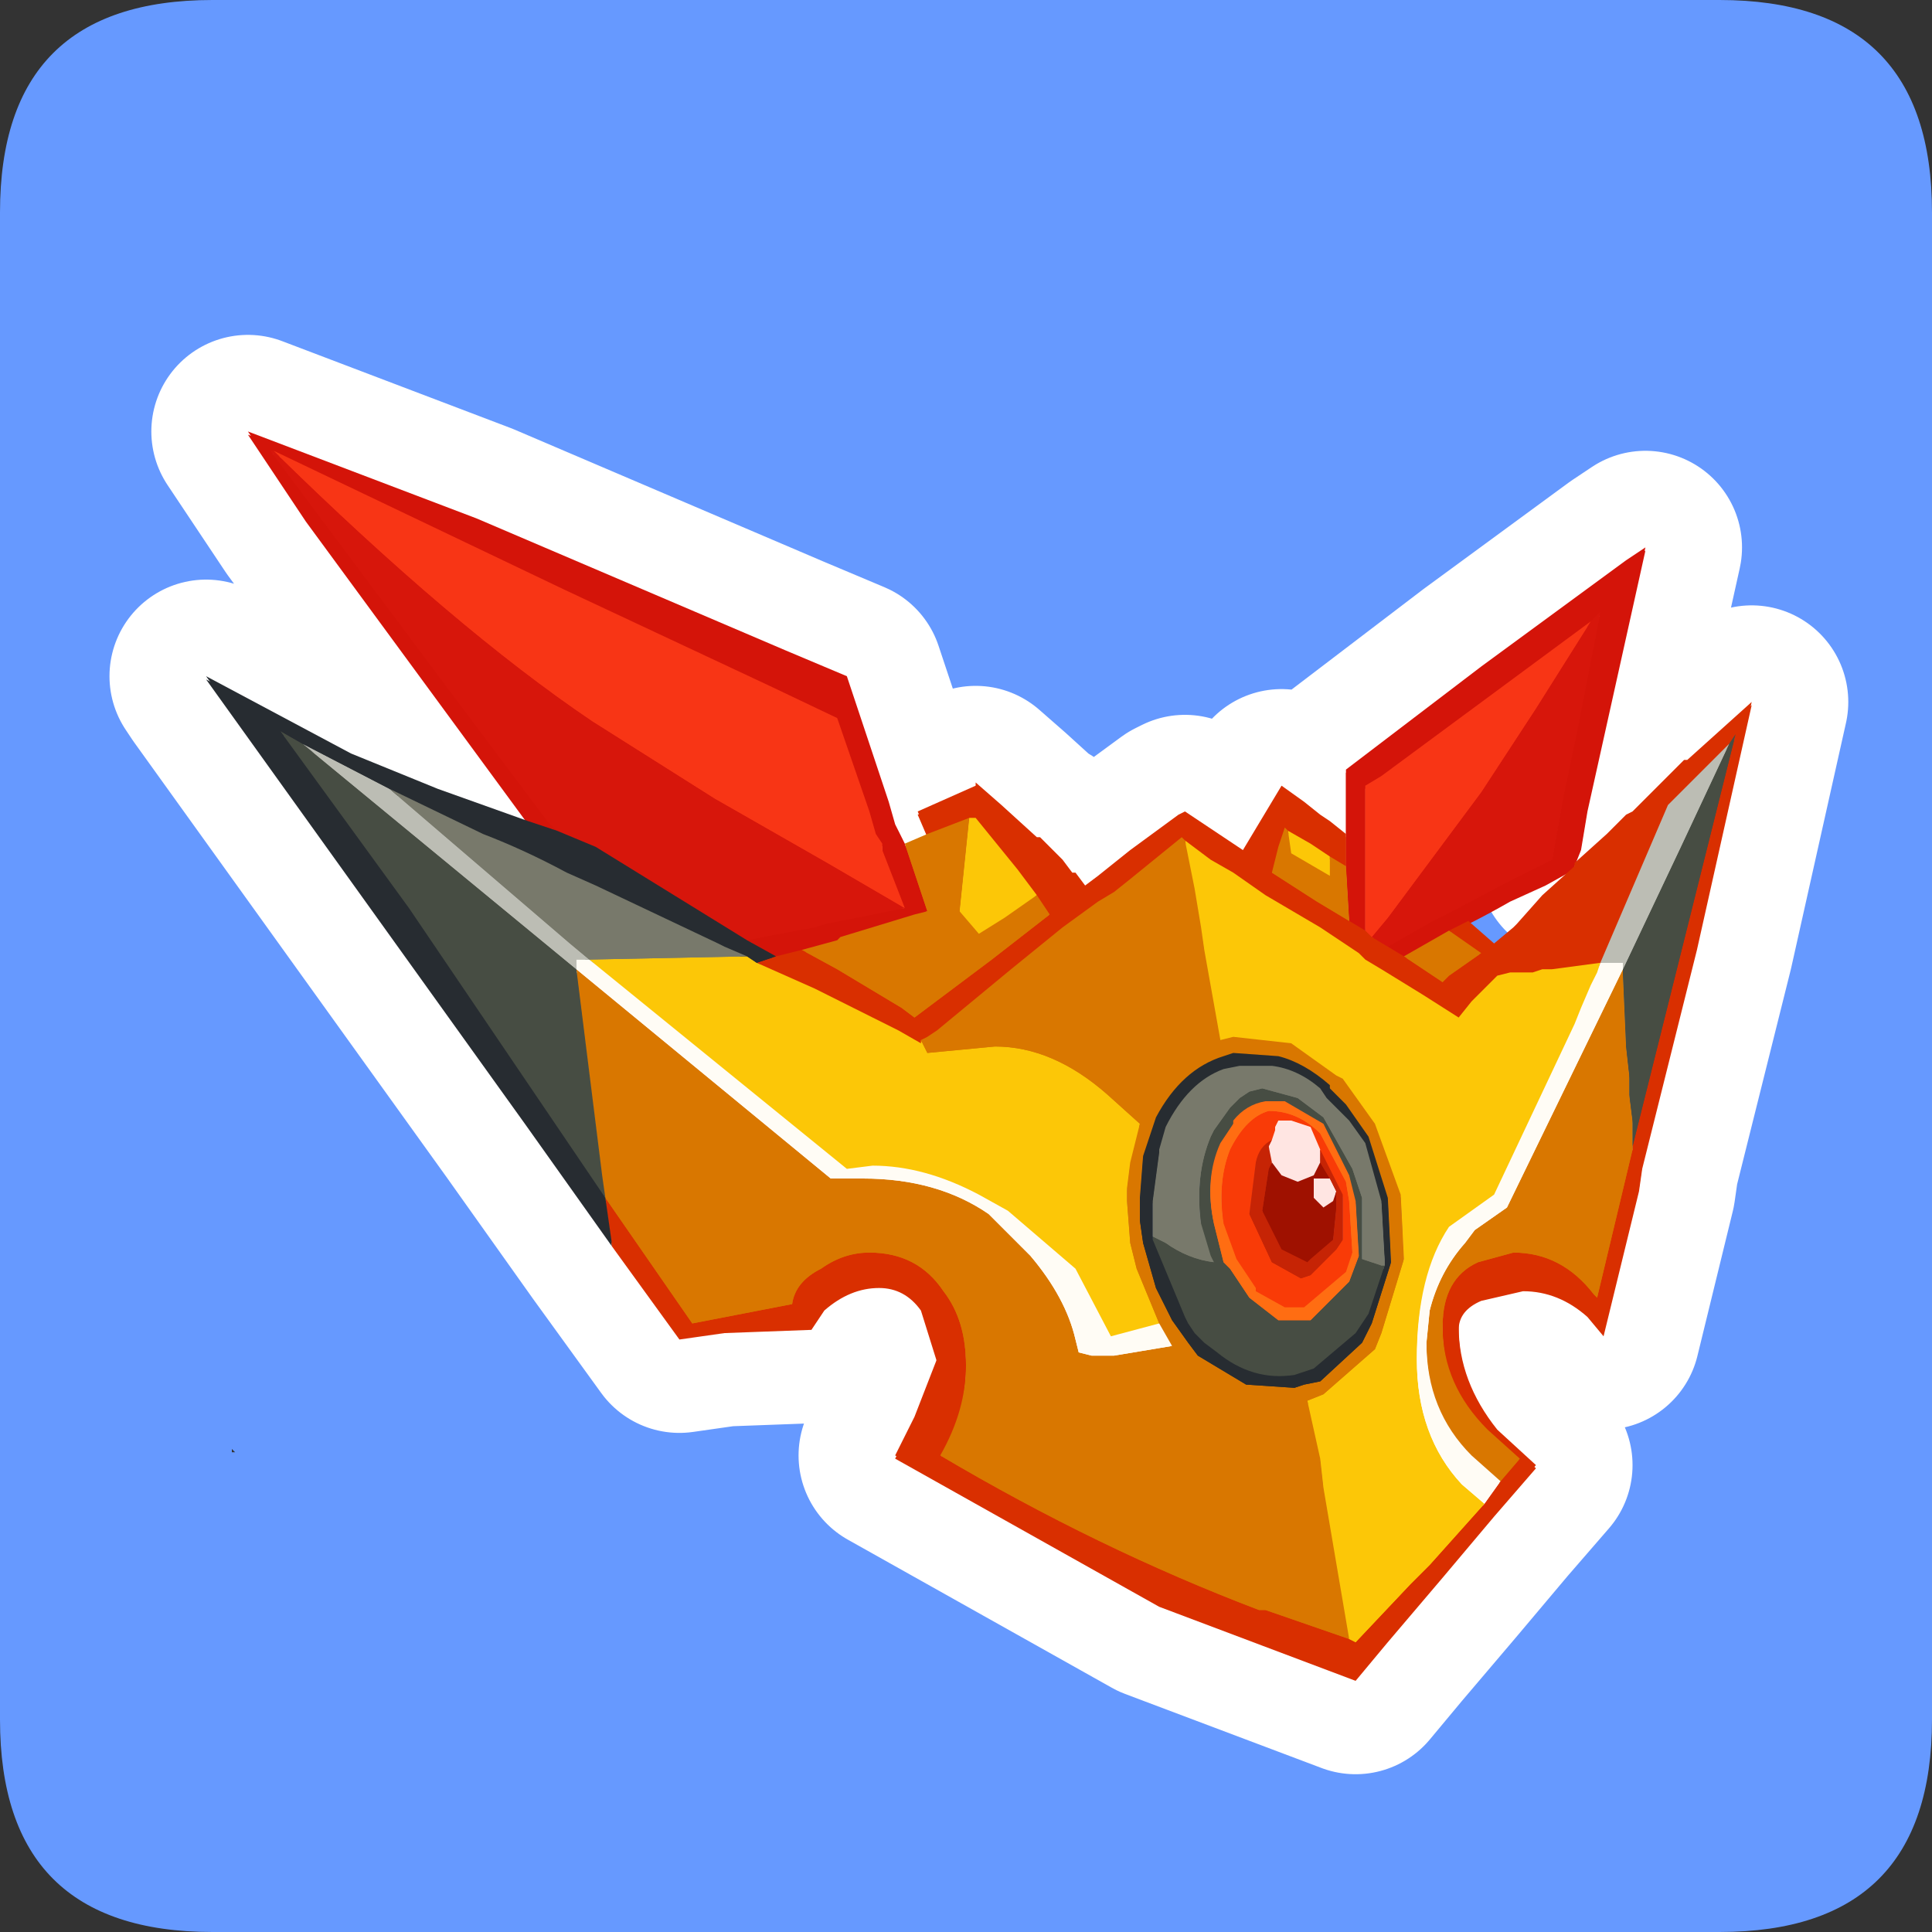 <?xml version="1.0" encoding="UTF-8" standalone="no"?>
<svg xmlns:ffdec="https://www.free-decompiler.com/flash" xmlns:xlink="http://www.w3.org/1999/xlink" ffdec:objectType="frame" height="30.0px" width="30.0px" xmlns="http://www.w3.org/2000/svg">
  <rect width="100%" height="100%" fill="#333333" stroke="none"/>
  <g transform="matrix(1.0, 0.0, 0.0, 1.0, 0.0, 0.0)">
    <use ffdec:characterId="1" height="30.0" transform="matrix(1.0, 0.0, 0.0, 1.0, 0.0, 0.0)" width="30.0" xlink:href="#shape0"/>
    <use ffdec:characterId="3" height="30.0" transform="matrix(1.0, 0.0, 0.0, 1.0, 0.0, 0.0)" width="30.0" xlink:href="#sprite0"/>
  </g>
  <defs>
    <g id="shape0" transform="matrix(1.0, 0.0, 0.0, 1.0, 0.0, 0.0)">
      <path d="M0.0 0.0 L30.0 0.0 30.0 30.0 0.0 30.0 0.0 0.0" fill="#33cc66" fill-opacity="0.0" fill-rule="evenodd" stroke="none"/>
    </g>
    <g id="sprite0" transform="matrix(1.0, 0.0, 0.0, 1.0, 0.0, 0.1)">
      <use ffdec:characterId="2" height="30.0" transform="matrix(1.0, 0.0, 0.0, 1.0, 0.0, -0.1)" width="30.0" xlink:href="#shape1"/>
    </g>
    <g id="shape1" transform="matrix(1.0, 0.0, 0.0, 1.0, 0.0, 0.1)">
      <path d="M3.6 22.45 L3.65 22.45 3.6 22.4 3.6 22.45 M3.3 -0.1 L26.7 -0.1 Q30.0 -0.1 30.0 3.2 L30.0 26.6 Q30.0 29.9 26.7 29.9 L3.3 29.9 Q0.0 29.9 0.0 26.6 L0.0 3.2 Q0.0 -0.1 3.3 -0.1" fill="#6699ff" fill-rule="evenodd" stroke="none"/>
      <path d="M15.15 16.55 L15.55 16.1 16.05 15.65 15.6 15.9 15.05 16.15 14.4 16.5 14.8 16.85 15.1 16.6 15.15 16.55 Z" fill="none" stroke="#ffffff" stroke-linecap="round" stroke-linejoin="round" stroke-width="3.0"/>
      <path d="M25.55 8.4 L24.65 12.45 24.55 13.05 24.45 13.3 24.95 12.85 25.25 12.55 25.35 12.5 26.15 11.7 26.2 11.7 27.2 10.8 26.35 14.6 25.5 18.0 25.45 18.35 24.9 20.6 24.65 20.3 Q24.2 19.9 23.65 19.9 L23.0 20.05 Q22.65 20.2 22.65 20.5 22.65 21.35 23.25 22.1 L23.85 22.65 23.2 23.4 22.4 24.35 21.55 25.35 21.05 25.95 18.0 24.8 13.9 22.5 14.2 21.9 14.55 21.0 14.3 20.2 Q14.05 19.85 13.65 19.85 13.2 19.85 12.8 20.2 L12.6 20.5 11.25 20.55 10.55 20.65 9.5 19.2 8.15 17.3 3.3 10.55 3.2 10.4 3.3 10.5 Q4.2 11.05 5.45 11.6 L6.8 12.15 8.2 12.65 4.75 7.95 3.85 6.6 7.4 7.95 12.2 10.0 13.15 10.4 13.8 12.35 13.9 12.7 14.0 12.9 14.05 13.0 14.4 12.85 14.25 12.5 15.15 12.1 15.15 12.05 15.55 12.4 16.1 12.9 16.15 12.9 16.5 13.25 16.65 13.45 16.7 13.45 16.85 13.65 17.05 13.5 17.55 13.1 18.3 12.55 18.4 12.5 19.0 12.9 19.3 13.1 19.9 12.1 20.25 12.35 20.5 12.55 20.65 12.65 20.9 12.85 20.9 11.85 23.0 10.25 25.25 8.6 25.55 8.4 Z" fill="none" stroke="#ffffff" stroke-linecap="round" stroke-linejoin="round" stroke-width="3.0"/>
      <path d="M20.9 12.9 L20.9 11.9 23.0 10.3 25.25 8.65 25.55 8.45 24.65 12.5 24.55 13.1 24.45 13.35 24.45 13.4 24.0 13.65 23.45 13.9 Q23.1 14.1 22.8 14.25 L22.5 14.4 21.8 14.8 21.55 14.65 22.25 14.25 22.55 14.1 23.4 13.65 24.1 13.3 24.25 12.45 24.5 11.25 24.85 9.45 24.7 9.6 21.45 12.0 21.2 12.15 21.2 13.1 21.2 13.55 21.2 14.4 20.95 14.25 20.9 13.4 20.9 12.9 M8.2 12.7 L4.75 8.0 3.85 6.65 7.4 8.0 12.2 10.05 13.15 10.45 13.8 12.4 13.9 12.75 14.0 12.95 14.05 13.05 14.4 14.1 14.2 14.15 13.05 14.5 13.0 14.55 12.45 14.7 12.05 14.8 11.6 14.55 12.1 14.45 12.65 14.35 12.8 14.3 14.05 14.05 13.7 13.15 13.7 13.05 13.6 12.9 13.5 12.55 13.0 11.1 11.95 10.6 8.75 9.1 4.25 6.95 4.2 6.95 6.85 10.5 8.5 12.7 8.65 12.85 8.2 12.7" fill="#d41409" fill-rule="evenodd" stroke="none"/>
      <path d="M24.7 9.6 L24.85 9.45 24.5 11.25 24.25 12.45 24.1 13.3 23.4 13.65 22.55 14.1 22.25 14.25 21.55 14.65 21.3 14.5 21.55 14.2 23.0 12.25 23.85 10.95 24.7 9.6 M8.65 12.85 L8.5 12.7 6.85 10.5 4.2 6.95 4.25 6.95 Q7.05 9.7 9.2 11.15 L11.1 12.35 12.85 13.35 14.05 14.05 12.8 14.3 12.65 14.35 12.1 14.45 11.6 14.55 9.25 13.1 8.65 12.85" fill="#d7160b" fill-rule="evenodd" stroke="none"/>
      <path d="M21.2 14.4 L21.2 13.55 21.2 13.1 21.2 12.15 21.45 12.0 24.7 9.6 23.85 10.95 23.0 12.25 21.55 14.2 21.3 14.5 21.2 14.4 M4.25 6.95 L8.75 9.1 11.95 10.6 13.0 11.1 13.5 12.55 13.6 12.9 13.7 13.05 13.7 13.15 14.05 14.05 12.85 13.35 11.1 12.35 9.2 11.15 Q7.05 9.7 4.25 6.95" fill="#f83515" fill-rule="evenodd" stroke="none"/>
      <path d="M24.45 13.35 L24.95 12.9 25.25 12.6 25.35 12.55 26.15 11.75 26.2 11.75 27.2 10.85 26.35 14.65 25.5 18.05 25.45 18.4 24.9 20.65 24.65 20.35 Q24.2 19.95 23.65 19.95 L23.0 20.1 Q22.65 20.25 22.65 20.55 22.65 21.4 23.25 22.15 L23.85 22.7 23.2 23.45 22.4 24.4 21.55 25.4 21.05 26.0 18.0 24.85 13.9 22.55 14.2 21.95 14.55 21.05 14.3 20.25 Q14.05 19.9 13.65 19.9 13.2 19.9 12.8 20.25 L12.6 20.55 11.25 20.6 10.55 20.7 9.5 19.25 9.4 18.55 10.75 20.5 12.3 20.2 Q12.35 19.85 12.75 19.65 13.1 19.4 13.5 19.4 14.25 19.4 14.65 20.0 15.0 20.45 15.0 21.15 15.0 21.85 14.6 22.55 17.05 24.0 19.55 24.95 L19.65 24.95 20.95 25.4 21.05 25.45 21.9 24.55 22.2 24.25 23.05 23.3 23.3 22.95 23.6 22.6 23.1 22.15 Q22.4 21.45 22.4 20.55 22.4 19.8 22.95 19.55 L23.5 19.4 Q24.25 19.4 24.75 20.05 L24.8 20.1 25.35 17.8 25.35 17.75 26.95 11.35 26.85 11.5 25.9 12.45 24.85 14.9 24.1 15.0 24.0 15.0 23.95 15.0 23.8 15.05 23.7 15.05 23.45 15.05 23.25 15.1 22.85 15.5 22.65 15.75 22.1 15.4 21.45 15.0 21.2 14.85 21.15 14.8 21.1 14.75 20.95 14.65 20.5 14.35 19.65 13.85 19.15 13.5 18.8 13.3 18.4 13.0 18.35 12.95 17.55 13.6 17.3 13.8 17.05 13.95 16.5 14.35 15.7 15.0 14.55 15.95 14.4 16.05 14.3 16.1 14.3 16.15 13.95 15.95 12.65 15.3 11.75 14.9 12.05 14.8 12.45 14.7 13.0 15.0 14.0 15.6 14.2 15.75 15.4 14.85 16.3 14.15 16.1 13.85 15.8 13.45 15.15 12.65 15.05 12.65 14.4 12.9 14.25 12.55 15.15 12.15 15.15 12.1 15.55 12.45 16.1 12.95 16.15 12.95 16.5 13.3 16.65 13.5 16.7 13.5 16.85 13.7 17.05 13.55 17.55 13.15 18.3 12.6 18.4 12.55 19.0 12.95 19.3 13.15 19.9 12.15 20.25 12.4 20.5 12.6 20.65 12.7 20.9 12.9 20.9 13.4 20.65 13.25 20.5 13.15 20.35 13.05 20.0 12.85 19.95 12.8 19.85 13.1 19.75 13.5 20.45 13.95 20.95 14.25 21.2 14.4 21.3 14.5 21.55 14.65 21.8 14.8 22.25 15.1 22.4 15.2 22.5 15.1 23.0 14.75 22.5 14.4 22.8 14.25 23.2 14.6 23.5 14.35 23.55 14.3 23.95 13.85 24.45 13.4 24.45 13.35" fill="#d92f00" fill-rule="evenodd" stroke="none"/>
      <path d="M20.0 12.85 L20.35 13.05 20.5 13.15 20.65 13.25 20.65 13.55 20.05 13.2 20.0 12.85 M18.4 13.0 L18.8 13.3 19.15 13.5 19.65 13.85 20.5 14.35 20.95 14.65 21.1 14.75 21.15 14.8 21.2 14.85 21.45 15.0 22.1 15.4 22.65 15.75 22.85 15.5 23.25 15.1 23.45 15.05 23.7 15.05 23.8 15.05 23.95 15.0 24.0 15.0 24.1 15.0 24.85 14.9 24.8 15.05 24.7 15.25 24.55 15.6 24.45 15.85 23.2 18.5 22.5 19.0 Q22.0 19.75 22.0 21.05 22.0 22.25 22.7 23.0 L23.05 23.3 22.2 24.25 21.9 24.55 21.05 25.45 20.95 25.4 20.55 23.05 20.5 22.6 20.3 21.7 20.55 21.6 21.35 20.9 21.45 20.65 21.8 19.5 21.75 18.5 21.35 17.4 20.85 16.7 20.75 16.65 20.05 16.15 19.15 16.05 18.95 16.1 18.7 14.7 18.65 14.35 18.6 14.05 18.55 13.75 18.4 13.0 M11.6 14.8 L11.75 14.9 12.65 15.3 13.95 15.95 14.3 16.15 14.3 16.1 14.4 16.3 15.45 16.2 Q16.35 16.2 17.2 16.95 L17.7 17.4 17.55 18.0 17.5 18.4 17.5 18.6 17.55 19.25 17.65 19.65 18.0 20.5 17.25 20.7 16.7 19.65 15.65 18.75 15.2 18.5 Q14.35 18.05 13.55 18.05 L13.15 18.1 9.15 14.85 11.6 14.8 M15.05 12.65 L15.15 12.65 15.8 13.45 16.1 13.85 15.6 14.2 15.2 14.45 14.9 14.1 15.05 12.65" fill="#fcc707" fill-rule="evenodd" stroke="none"/>
      <path d="M14.05 13.05 L14.4 12.9 15.05 12.65 14.9 14.1 15.2 14.45 15.6 14.2 16.1 13.85 16.3 14.15 15.4 14.85 14.2 15.75 14.0 15.6 13.0 15.0 12.45 14.7 13.0 14.55 13.05 14.5 14.2 14.15 14.4 14.1 14.05 13.05 M20.9 13.4 L20.95 14.25 20.45 13.95 19.75 13.5 19.85 13.1 19.95 12.8 20.0 12.85 20.05 13.2 20.65 13.55 20.65 13.25 20.9 13.4 M21.8 14.8 L22.5 14.4 23.0 14.75 22.5 15.1 22.4 15.2 22.25 15.1 21.8 14.8 M25.35 17.75 L25.35 17.8 24.8 20.1 24.75 20.05 Q24.25 19.4 23.5 19.4 L22.95 19.55 Q22.4 19.8 22.4 20.55 22.4 21.45 23.1 22.15 L23.6 22.6 23.3 22.95 22.85 22.55 Q22.15 21.85 22.15 20.8 L22.2 20.3 Q22.35 19.7 22.75 19.25 L22.9 19.05 23.4 18.7 25.2 15.0 25.2 15.05 25.25 16.2 25.3 16.65 25.3 16.95 25.35 17.35 25.35 17.75 M20.95 25.4 L19.65 24.95 19.55 24.95 Q17.05 24.0 14.6 22.55 15.0 21.85 15.0 21.15 15.0 20.45 14.65 20.0 14.25 19.4 13.5 19.4 13.1 19.4 12.75 19.65 12.35 19.85 12.3 20.2 L10.75 20.5 9.4 18.55 9.35 18.2 9.3 17.8 8.95 15.0 12.9 18.25 13.35 18.25 13.4 18.25 Q14.55 18.25 15.35 18.8 L16.0 19.45 Q16.55 20.1 16.7 20.75 L16.75 20.95 16.95 21.0 17.3 21.0 18.2 20.85 18.0 20.5 17.65 19.65 17.55 19.25 17.5 18.6 17.5 18.4 17.55 18.0 17.7 17.4 17.2 16.95 Q16.35 16.2 15.45 16.2 L14.4 16.3 14.3 16.1 14.4 16.05 14.55 15.95 15.7 15.0 16.5 14.35 17.05 13.95 17.3 13.8 17.55 13.6 18.35 12.95 18.4 13.0 18.55 13.75 18.6 14.05 18.65 14.35 18.7 14.7 18.95 16.1 19.15 16.05 20.05 16.15 20.75 16.65 20.85 16.7 21.35 17.4 21.75 18.5 21.8 19.5 21.45 20.65 21.35 20.9 20.55 21.6 20.3 21.7 20.5 22.6 20.55 23.05 20.95 25.4 M17.95 17.3 L17.85 17.6 17.75 17.9 17.7 18.55 17.7 18.9 17.75 19.25 17.95 19.95 18.2 20.45 18.45 20.8 18.6 21.0 19.35 21.45 20.1 21.5 20.25 21.45 20.5 21.4 21.15 20.8 21.3 20.5 21.6 19.55 21.55 18.55 21.25 17.6 20.9 17.1 20.65 16.85 20.65 16.8 Q20.25 16.45 19.85 16.35 L19.15 16.3 19.0 16.35 Q18.35 16.55 17.95 17.3" fill="#d97700" fill-rule="evenodd" stroke="none"/>
      <path d="M26.85 11.5 L26.95 11.35 25.35 17.75 25.35 17.35 25.3 16.95 25.3 16.65 25.25 16.2 25.2 15.05 25.2 15.0 26.1 13.1 26.85 11.5 M9.4 18.55 L6.35 14.05 4.35 11.3 4.7 11.5 8.95 15.0 9.3 17.8 9.35 18.2 9.4 18.55 M17.9 19.15 L18.1 19.25 Q18.45 19.5 18.85 19.55 L18.8 19.45 18.65 18.95 Q18.55 18.2 18.8 17.6 L18.85 17.5 19.1 17.15 19.25 17.0 19.4 16.9 19.6 16.85 20.15 17.0 20.55 17.3 21.0 18.1 21.15 18.55 21.15 19.5 21.45 19.6 21.5 19.6 21.25 20.35 21.05 20.65 20.4 21.2 20.25 21.25 20.1 21.3 Q19.45 21.4 18.9 20.95 L18.7 20.8 18.55 20.65 18.45 20.5 18.4 20.4 17.9 19.2 17.9 19.15 M19.95 17.05 L19.65 17.05 Q19.35 17.1 19.15 17.35 L19.15 17.4 18.95 17.7 Q18.7 18.25 18.85 18.95 L19.0 19.55 19.1 19.65 19.4 20.1 19.85 20.45 20.25 20.45 20.35 20.45 20.95 19.85 21.1 19.45 21.05 18.6 20.95 18.2 20.55 17.4 19.95 17.05" fill="#474d43" fill-rule="evenodd" stroke="none"/>
      <path d="M23.3 22.95 L23.05 23.3 22.7 23.0 Q22.0 22.25 22.0 21.05 22.0 19.75 22.5 19.0 L23.2 18.5 24.45 15.85 24.55 15.6 24.7 15.25 24.8 15.05 24.85 14.9 25.2 14.9 25.2 15.0 23.4 18.7 22.9 19.05 22.75 19.25 Q22.35 19.7 22.2 20.3 L22.15 20.8 Q22.15 21.85 22.85 22.55 L23.3 22.95 M8.95 15.0 L8.95 14.85 9.15 14.85 13.15 18.1 13.55 18.05 Q14.35 18.05 15.2 18.5 L15.65 18.75 16.7 19.65 17.25 20.7 18.0 20.5 18.2 20.85 17.3 21.0 16.95 21.0 16.75 20.95 16.7 20.75 Q16.55 20.1 16.0 19.45 L15.35 18.8 Q14.55 18.25 13.4 18.25 L13.35 18.25 12.9 18.25 8.95 15.0" fill="#fffcf5" fill-rule="evenodd" stroke="none"/>
      <path d="M24.85 14.9 L25.9 12.45 26.85 11.5 26.1 13.1 25.2 15.0 25.2 14.9 24.85 14.9 M4.7 11.5 L6.05 12.2 8.85 14.6 9.15 14.85 8.95 14.85 8.95 15.0 4.7 11.5" fill="#bcbdb4" fill-rule="evenodd" stroke="none"/>
      <path d="M9.5 19.25 L8.15 17.35 3.2 10.45 5.45 11.65 6.8 12.2 8.2 12.7 8.65 12.85 9.25 13.1 11.6 14.55 12.05 14.8 11.75 14.9 11.6 14.8 11.25 14.65 11.15 14.6 9.25 13.7 8.8 13.5 Q8.15 13.15 7.5 12.9 L6.05 12.2 4.7 11.5 4.35 11.3 6.35 14.05 9.4 18.55 9.5 19.25 M21.5 19.6 L21.5 19.5 21.45 18.6 21.2 17.7 20.95 17.35 20.6 17.0 20.5 16.85 Q20.15 16.55 19.75 16.5 L19.25 16.5 19.0 16.55 Q18.45 16.75 18.1 17.45 L18.0 17.8 18.0 17.85 17.9 18.6 17.9 18.9 17.9 19.1 17.9 19.15 17.9 19.2 18.4 20.4 18.45 20.5 18.55 20.65 18.7 20.8 18.9 20.95 Q19.45 21.4 20.1 21.3 L20.25 21.25 20.4 21.2 21.05 20.65 21.25 20.35 21.5 19.6 M17.95 17.3 Q18.35 16.55 19.0 16.35 L19.15 16.3 19.85 16.35 Q20.25 16.45 20.65 16.8 L20.65 16.85 20.9 17.1 21.25 17.6 21.55 18.55 21.6 19.55 21.3 20.5 21.15 20.8 20.5 21.4 20.25 21.45 20.1 21.5 19.35 21.45 18.6 21.0 18.45 20.8 18.2 20.45 17.95 19.95 17.75 19.25 17.7 18.9 17.7 18.55 17.75 17.9 17.85 17.6 17.95 17.3" fill="#272c31" fill-rule="evenodd" stroke="none"/>
      <path d="M6.05 12.2 L7.5 12.9 Q8.15 13.15 8.8 13.5 L9.25 13.7 11.15 14.6 11.25 14.65 11.6 14.8 9.15 14.85 8.85 14.6 6.05 12.2 M17.9 19.15 L17.9 19.1 17.9 18.9 17.9 18.6 18.0 17.85 18.0 17.8 18.1 17.45 Q18.45 16.75 19.0 16.55 L19.25 16.5 19.75 16.5 Q20.15 16.55 20.5 16.85 L20.6 17.0 20.95 17.35 21.2 17.7 21.45 18.6 21.5 19.5 21.5 19.6 21.45 19.6 21.15 19.5 21.15 18.55 21.0 18.1 20.55 17.3 20.15 17.0 19.6 16.85 19.4 16.9 19.25 17.0 19.1 17.15 18.85 17.5 18.8 17.6 Q18.55 18.2 18.65 18.95 L18.8 19.45 18.85 19.55 Q18.45 19.5 18.1 19.25 L17.9 19.15" fill="#78796b" fill-rule="evenodd" stroke="none"/>
      <path d="M20.5 17.8 L20.35 17.45 20.05 17.35 19.9 17.35 19.85 17.35 19.8 17.45 19.8 17.5 19.75 17.65 Q19.55 17.75 19.5 18.0 L19.4 18.8 19.75 19.55 20.2 19.8 20.35 19.75 20.75 19.35 20.85 19.2 20.85 18.55 20.85 18.5 20.5 17.8 M19.7 17.2 Q20.15 17.2 20.5 17.55 L20.9 18.3 20.95 18.6 21.0 19.4 20.9 19.7 20.25 20.25 19.95 20.25 19.5 20.0 19.5 19.95 19.2 19.5 19.0 18.95 Q18.9 18.3 19.1 17.8 19.35 17.3 19.7 17.2" fill="#f93b07" fill-rule="evenodd" stroke="none"/>
      <path d="M19.75 17.65 L19.8 17.5 19.8 17.45 19.85 17.35 19.9 17.35 20.05 17.35 20.35 17.45 20.5 17.8 20.5 17.85 20.5 18.0 20.4 18.2 20.15 18.3 19.9 18.2 19.75 18.0 19.7 17.75 19.75 17.65 M20.75 18.45 L20.7 18.6 20.55 18.7 20.4 18.55 20.4 18.25 20.45 18.25 20.55 18.25 20.65 18.25 20.75 18.45" fill="#ffe5e2" fill-rule="evenodd" stroke="none"/>
      <path d="M19.95 17.05 L20.55 17.4 20.95 18.2 21.05 18.6 21.1 19.45 20.95 19.85 20.35 20.45 20.25 20.45 19.85 20.45 19.4 20.1 19.1 19.65 19.0 19.55 18.85 18.95 Q18.7 18.25 18.95 17.7 L19.15 17.4 19.15 17.35 Q19.35 17.1 19.65 17.05 L19.95 17.05 M19.7 17.2 Q19.35 17.3 19.1 17.8 18.9 18.3 19.0 18.95 L19.2 19.5 19.5 19.95 19.5 20.0 19.95 20.25 20.25 20.25 20.9 19.7 21.0 19.4 20.95 18.6 20.9 18.3 20.5 17.55 Q20.15 17.2 19.7 17.2" fill="#ff6d12" fill-rule="evenodd" stroke="none"/>
      <path d="M19.75 18.0 L19.9 18.2 20.15 18.3 20.4 18.2 20.5 18.0 20.65 18.25 20.55 18.25 20.45 18.25 20.4 18.25 20.4 18.55 20.55 18.7 20.7 18.6 20.75 18.45 20.75 18.6 20.75 18.7 20.7 19.2 20.35 19.5 20.3 19.55 19.9 19.35 19.6 18.75 19.7 18.1 19.75 18.0" fill="#9f1100" fill-rule="evenodd" stroke="none"/>
      <path d="M20.5 17.8 L20.85 18.5 20.85 18.55 20.85 19.2 20.75 19.35 20.35 19.75 20.2 19.8 19.75 19.55 19.4 18.8 19.5 18.0 Q19.55 17.75 19.75 17.65 L19.7 17.75 19.75 18.0 19.7 18.1 19.6 18.75 19.9 19.35 20.3 19.55 20.35 19.5 20.7 19.2 20.75 18.7 20.75 18.6 20.75 18.45 20.65 18.25 20.5 18.0 20.5 17.85 20.5 17.8" fill="#c62405" fill-rule="evenodd" stroke="none"/>
      <path d="M20.9 12.85 L20.9 11.85 23.0 10.25 25.25 8.6 25.55 8.4 24.65 12.45 24.55 13.05 24.45 13.3 24.45 13.35 24.0 13.6 23.45 13.85 Q23.1 14.05 22.8 14.2 L22.5 14.35 21.8 14.75 21.55 14.6 22.25 14.2 22.55 14.05 23.4 13.6 24.1 13.25 24.25 12.4 24.5 11.2 24.85 9.4 24.7 9.55 21.45 11.95 21.2 12.1 21.2 13.05 21.2 13.5 21.2 14.35 20.95 14.2 20.9 13.35 20.9 12.85 M8.2 12.65 L4.75 7.95 3.85 6.6 7.4 7.95 12.2 10.0 13.15 10.4 13.8 12.35 13.9 12.7 14.0 12.9 14.05 13.0 14.4 14.05 14.2 14.1 13.05 14.45 13.0 14.5 12.45 14.65 12.05 14.75 11.6 14.5 12.1 14.4 12.65 14.3 12.8 14.25 14.05 14.0 13.7 13.1 13.7 13.0 13.6 12.85 13.5 12.5 13.0 11.05 11.95 10.55 8.75 9.05 4.25 6.9 4.2 6.9 6.85 10.45 8.5 12.65 8.65 12.8 8.2 12.65" fill="#d41409" fill-rule="evenodd" stroke="none"/>
      <path d="M24.7 9.55 L24.85 9.4 24.5 11.2 24.25 12.4 24.1 13.25 23.4 13.6 22.55 14.05 22.25 14.2 21.55 14.6 21.3 14.45 21.55 14.15 23.0 12.2 23.85 10.9 24.7 9.55 M8.65 12.8 L8.5 12.65 6.85 10.45 4.2 6.9 4.25 6.9 Q7.05 9.65 9.2 11.1 L11.1 12.3 12.85 13.3 14.05 14.0 12.8 14.25 12.65 14.3 12.1 14.4 11.6 14.5 9.25 13.05 8.65 12.8" fill="#d7160b" fill-rule="evenodd" stroke="none"/>
      <path d="M21.2 14.35 L21.2 13.5 21.2 13.05 21.2 12.1 21.45 11.95 24.7 9.55 23.85 10.9 23.0 12.2 21.55 14.15 21.3 14.45 21.2 14.35 M4.25 6.9 L8.75 9.05 11.95 10.55 13.0 11.05 13.5 12.5 13.6 12.85 13.7 13.0 13.7 13.1 14.05 14.0 12.85 13.3 11.1 12.3 9.2 11.1 Q7.05 9.65 4.25 6.9" fill="#f83515" fill-rule="evenodd" stroke="none"/>
      <path d="M24.45 13.3 L24.95 12.85 25.25 12.55 25.35 12.5 26.15 11.7 26.2 11.7 27.2 10.8 26.35 14.6 25.5 18.0 25.45 18.35 24.9 20.6 24.65 20.3 Q24.2 19.9 23.65 19.9 L23.0 20.05 Q22.65 20.2 22.65 20.5 22.65 21.35 23.25 22.1 L23.85 22.65 23.2 23.4 22.4 24.35 21.55 25.35 21.05 25.95 18.0 24.8 13.9 22.5 14.2 21.9 14.55 21.0 14.3 20.2 Q14.05 19.85 13.65 19.85 13.2 19.85 12.8 20.2 L12.6 20.5 11.25 20.55 10.55 20.65 9.5 19.2 9.4 18.5 10.75 20.45 12.3 20.15 Q12.35 19.8 12.75 19.6 13.1 19.35 13.5 19.35 14.25 19.35 14.65 19.95 15.0 20.4 15.0 21.1 15.0 21.8 14.6 22.5 17.05 23.95 19.55 24.9 L19.65 24.9 20.95 25.35 21.05 25.4 21.9 24.5 22.2 24.2 23.05 23.25 23.3 22.9 23.6 22.55 23.1 22.1 Q22.4 21.4 22.4 20.5 22.4 19.75 22.95 19.5 L23.5 19.35 Q24.25 19.35 24.75 20.0 L24.8 20.05 25.35 17.75 25.35 17.7 26.95 11.3 26.85 11.45 25.9 12.4 24.85 14.85 24.1 14.95 24.0 14.95 23.95 14.95 23.8 15.0 23.7 15.0 23.45 15.0 23.25 15.05 22.85 15.45 22.65 15.7 22.1 15.35 21.45 14.95 21.2 14.8 21.15 14.75 21.1 14.7 20.95 14.6 20.5 14.3 19.65 13.8 19.15 13.45 18.8 13.25 18.4 12.95 18.35 12.9 17.55 13.55 17.3 13.75 17.05 13.9 16.5 14.3 15.7 14.95 14.55 15.9 14.4 16.0 14.3 16.05 14.3 16.1 13.95 15.9 12.65 15.25 11.75 14.85 12.05 14.75 12.45 14.65 13.0 14.95 14.0 15.55 14.2 15.7 15.4 14.8 16.3 14.1 16.1 13.8 15.8 13.4 15.15 12.6 15.05 12.6 14.4 12.85 14.25 12.5 15.15 12.1 15.15 12.05 15.55 12.4 16.1 12.9 16.15 12.9 16.5 13.25 16.65 13.45 16.7 13.45 16.85 13.65 17.05 13.5 17.55 13.1 18.3 12.55 18.4 12.5 19.0 12.9 19.3 13.1 19.9 12.1 20.25 12.35 20.5 12.55 20.65 12.65 20.9 12.85 20.9 13.35 20.65 13.2 20.5 13.1 20.35 13.0 20.0 12.8 19.95 12.75 19.85 13.05 19.75 13.45 20.45 13.9 20.95 14.2 21.2 14.35 21.3 14.45 21.55 14.6 21.8 14.75 22.25 15.05 22.4 15.15 22.5 15.05 23.0 14.7 22.5 14.35 22.8 14.2 23.2 14.55 23.5 14.3 23.55 14.25 23.95 13.8 24.45 13.35 24.45 13.3" fill="#d92f00" fill-rule="evenodd" stroke="none"/>
      <path d="M20.65 13.2 L20.65 13.5 20.05 13.15 20.0 12.8 20.35 13.0 20.5 13.1 20.65 13.2 M18.4 12.95 L18.8 13.25 19.15 13.45 19.65 13.8 20.5 14.3 20.95 14.6 21.1 14.7 21.15 14.75 21.2 14.8 21.45 14.95 22.1 15.35 22.65 15.7 22.85 15.45 23.25 15.05 23.45 15.0 23.7 15.0 23.8 15.0 23.95 14.95 24.0 14.95 24.1 14.95 24.85 14.85 24.8 15.0 24.7 15.2 24.55 15.55 24.45 15.8 23.2 18.45 22.5 18.95 Q22.0 19.7 22.0 21.0 22.0 22.2 22.7 22.95 L23.05 23.25 22.2 24.2 21.9 24.5 21.05 25.4 20.95 25.35 20.55 23.0 20.5 22.55 20.3 21.65 20.55 21.55 21.35 20.85 21.45 20.6 21.8 19.45 21.75 18.45 21.35 17.35 20.85 16.65 20.75 16.6 20.05 16.1 19.15 16.0 18.95 16.05 18.7 14.65 18.65 14.3 18.6 14.0 18.55 13.7 18.4 12.95 M11.6 14.75 L11.75 14.85 12.65 15.25 13.95 15.9 14.3 16.1 14.3 16.05 14.4 16.25 15.45 16.15 Q16.35 16.15 17.2 16.9 L17.7 17.35 17.55 17.95 17.5 18.35 17.5 18.55 17.55 19.2 17.65 19.6 18.0 20.45 17.25 20.65 16.7 19.6 15.65 18.7 15.2 18.45 Q14.35 18.0 13.55 18.0 L13.15 18.05 9.15 14.8 11.6 14.75 M15.05 12.6 L15.15 12.6 15.8 13.4 16.1 13.8 15.6 14.15 15.2 14.4 14.9 14.05 15.05 12.6" fill="#fcc707" fill-rule="evenodd" stroke="none"/>
      <path d="M14.05 13.0 L14.4 12.85 15.05 12.6 14.9 14.05 15.2 14.4 15.6 14.15 16.1 13.8 16.3 14.1 15.4 14.8 14.2 15.7 14.0 15.55 13.0 14.95 12.45 14.65 13.0 14.5 13.05 14.45 14.2 14.1 14.4 14.05 14.05 13.0 M20.9 13.35 L20.95 14.2 20.45 13.9 19.75 13.45 19.85 13.05 19.95 12.75 20.0 12.8 20.05 13.15 20.65 13.5 20.65 13.2 20.9 13.35 M21.8 14.75 L22.5 14.35 23.0 14.7 22.5 15.05 22.4 15.15 22.25 15.05 21.8 14.75 M25.35 17.7 L25.35 17.75 24.8 20.05 24.75 20.0 Q24.25 19.35 23.5 19.35 L22.95 19.5 Q22.4 19.75 22.4 20.5 22.4 21.4 23.1 22.1 L23.6 22.55 23.3 22.9 22.85 22.5 Q22.15 21.8 22.15 20.75 L22.2 20.25 Q22.35 19.65 22.75 19.2 L22.9 19.0 23.4 18.65 25.2 14.95 25.2 15.0 25.25 16.15 25.3 16.6 25.3 16.9 25.35 17.3 25.35 17.7 M20.95 25.35 L19.65 24.9 19.55 24.9 Q17.05 23.95 14.6 22.5 15.0 21.8 15.0 21.1 15.0 20.4 14.65 19.95 14.25 19.35 13.5 19.35 13.1 19.35 12.75 19.6 12.35 19.8 12.3 20.15 L10.75 20.45 9.4 18.5 9.35 18.15 9.3 17.75 8.95 14.95 12.9 18.2 13.35 18.2 13.4 18.2 Q14.55 18.2 15.35 18.75 L16.0 19.4 Q16.55 20.05 16.7 20.7 L16.75 20.9 16.95 20.95 17.3 20.95 18.2 20.8 18.0 20.45 17.65 19.6 17.55 19.2 17.5 18.55 17.5 18.35 17.55 17.95 17.7 17.35 17.2 16.9 Q16.35 16.15 15.45 16.15 L14.4 16.25 14.3 16.05 14.4 16.0 14.55 15.9 15.7 14.95 16.5 14.3 17.05 13.9 17.3 13.75 17.55 13.55 18.35 12.9 18.4 12.95 18.55 13.7 18.6 14.0 18.65 14.3 18.7 14.65 18.95 16.05 19.15 16.0 20.05 16.1 20.75 16.6 20.85 16.65 21.35 17.35 21.75 18.45 21.8 19.45 21.45 20.6 21.35 20.85 20.55 21.55 20.3 21.65 20.5 22.55 20.55 23.0 20.95 25.35 M17.95 17.25 L17.85 17.55 17.75 17.85 17.7 18.5 17.7 18.85 17.75 19.2 17.95 19.9 18.2 20.4 18.45 20.75 18.6 20.95 19.35 21.4 20.1 21.45 20.25 21.4 20.5 21.35 21.15 20.75 21.3 20.45 21.6 19.5 21.55 18.5 21.25 17.55 20.9 17.05 20.65 16.8 20.65 16.75 Q20.25 16.4 19.85 16.3 L19.15 16.25 19.0 16.3 Q18.35 16.5 17.95 17.25" fill="#d97700" fill-rule="evenodd" stroke="none"/>
      <path d="M26.85 11.45 L26.95 11.3 25.35 17.7 25.35 17.3 25.3 16.9 25.3 16.6 25.25 16.15 25.2 15.0 25.2 14.95 26.1 13.05 26.85 11.45 M9.4 18.5 L6.35 14.0 4.35 11.25 4.7 11.45 8.95 14.95 9.3 17.75 9.35 18.15 9.4 18.5 M17.9 19.1 L18.1 19.2 Q18.45 19.45 18.85 19.5 L18.8 19.4 18.65 18.9 Q18.55 18.15 18.8 17.55 L18.85 17.45 19.1 17.1 19.25 16.95 19.4 16.85 19.6 16.8 20.15 16.95 20.55 17.25 21.0 18.05 21.15 18.5 21.15 19.45 21.45 19.55 21.5 19.55 21.25 20.3 21.05 20.6 20.4 21.15 20.25 21.2 20.1 21.25 Q19.45 21.35 18.9 20.9 L18.7 20.75 18.55 20.6 18.45 20.45 18.4 20.35 17.9 19.15 17.9 19.1 M19.95 17.0 L19.65 17.0 Q19.35 17.05 19.15 17.3 L19.15 17.35 18.95 17.65 Q18.7 18.2 18.85 18.9 L19.0 19.5 19.1 19.6 19.4 20.05 19.85 20.4 20.25 20.4 20.35 20.4 20.95 19.8 21.1 19.4 21.05 18.55 20.95 18.15 20.55 17.35 19.95 17.0" fill="#474d43" fill-rule="evenodd" stroke="none"/>
      <path d="M23.3 22.9 L23.05 23.25 22.7 22.95 Q22.0 22.2 22.0 21.0 22.0 19.7 22.5 18.95 L23.2 18.45 24.45 15.8 24.55 15.55 24.7 15.2 24.8 15.0 24.85 14.85 25.2 14.85 25.2 14.95 23.4 18.65 22.9 19.0 22.75 19.2 Q22.35 19.65 22.2 20.25 L22.15 20.75 Q22.15 21.8 22.85 22.5 L23.3 22.9 M8.95 14.95 L8.95 14.8 9.15 14.8 13.15 18.05 13.55 18.0 Q14.35 18.0 15.2 18.45 L15.65 18.7 16.7 19.6 17.25 20.65 18.0 20.45 18.2 20.8 17.3 20.95 16.95 20.95 16.75 20.9 16.7 20.7 Q16.55 20.05 16.0 19.4 L15.35 18.75 Q14.55 18.2 13.4 18.2 L13.35 18.2 12.9 18.2 8.95 14.95" fill="#fffcf5" fill-rule="evenodd" stroke="none"/>
      <path d="M24.85 14.85 L25.9 12.4 26.85 11.45 26.1 13.05 25.2 14.95 25.2 14.85 24.85 14.85 M4.7 11.45 L6.05 12.15 8.85 14.55 9.15 14.8 8.95 14.8 8.95 14.95 4.7 11.45" fill="#bcbdb4" fill-rule="evenodd" stroke="none"/>
      <path d="M9.5 19.2 L8.15 17.3 3.2 10.4 5.45 11.6 6.8 12.15 8.2 12.65 8.65 12.8 9.25 13.05 11.6 14.5 12.05 14.75 11.75 14.85 11.6 14.75 11.25 14.6 11.15 14.55 9.25 13.65 8.8 13.45 Q8.15 13.1 7.5 12.85 L6.05 12.15 4.7 11.45 4.35 11.25 6.35 14.0 9.4 18.5 9.5 19.2 M17.95 17.25 Q18.35 16.5 19.0 16.3 L19.15 16.25 19.85 16.3 Q20.25 16.4 20.65 16.75 L20.65 16.8 20.9 17.05 21.25 17.55 21.55 18.5 21.6 19.5 21.3 20.45 21.15 20.75 20.5 21.35 20.25 21.4 20.1 21.45 19.35 21.4 18.6 20.95 18.45 20.75 18.2 20.4 17.95 19.9 17.75 19.2 17.7 18.85 17.7 18.5 17.75 17.85 17.85 17.55 17.95 17.25 M21.5 19.55 L21.5 19.45 21.45 18.55 21.2 17.65 20.95 17.3 20.6 16.95 20.5 16.8 Q20.15 16.5 19.75 16.45 L19.25 16.45 19.0 16.5 Q18.45 16.7 18.1 17.4 L18.0 17.75 18.0 17.8 17.9 18.55 17.9 18.85 17.9 19.05 17.9 19.1 17.9 19.15 18.4 20.35 18.45 20.45 18.55 20.6 18.7 20.75 18.9 20.9 Q19.45 21.35 20.1 21.25 L20.25 21.2 20.4 21.15 21.05 20.6 21.25 20.3 21.5 19.55" fill="#272c31" fill-rule="evenodd" stroke="none"/>
      <path d="M6.05 12.15 L7.5 12.85 Q8.15 13.1 8.8 13.45 L9.25 13.65 11.15 14.55 11.25 14.6 11.6 14.75 9.15 14.8 8.85 14.55 6.05 12.15 M17.9 19.1 L17.9 19.05 17.9 18.85 17.9 18.55 18.0 17.8 18.0 17.75 18.1 17.4 Q18.45 16.7 19.0 16.5 L19.25 16.45 19.75 16.45 Q20.15 16.5 20.5 16.8 L20.6 16.95 20.95 17.3 21.2 17.65 21.45 18.55 21.5 19.45 21.5 19.55 21.45 19.55 21.15 19.45 21.15 18.5 21.0 18.05 20.55 17.25 20.15 16.95 19.6 16.8 19.4 16.85 19.25 16.95 19.1 17.1 18.85 17.45 18.8 17.55 Q18.55 18.15 18.65 18.9 L18.8 19.4 18.85 19.5 Q18.45 19.45 18.1 19.2 L17.9 19.1" fill="#78796b" fill-rule="evenodd" stroke="none"/>
      <path d="M20.5 17.75 L20.35 17.4 20.05 17.3 19.9 17.3 19.85 17.3 19.8 17.4 19.8 17.45 19.75 17.6 Q19.55 17.7 19.5 17.95 L19.4 18.75 19.75 19.5 20.2 19.75 20.35 19.7 20.75 19.3 20.85 19.15 20.85 18.5 20.85 18.45 20.5 17.75 M19.7 17.15 Q20.15 17.15 20.5 17.5 L20.9 18.25 20.95 18.55 21.0 19.35 20.9 19.65 20.25 20.2 19.95 20.2 19.5 19.95 19.5 19.9 19.2 19.45 19.0 18.9 Q18.9 18.25 19.1 17.75 19.35 17.25 19.7 17.15" fill="#f93b07" fill-rule="evenodd" stroke="none"/>
      <path d="M19.75 17.6 L19.8 17.45 19.8 17.4 19.85 17.3 19.9 17.3 20.05 17.3 20.35 17.4 20.5 17.75 20.5 17.8 20.5 17.95 20.4 18.15 20.15 18.25 19.9 18.15 19.75 17.95 19.7 17.7 19.75 17.6 M20.75 18.4 L20.7 18.55 20.55 18.65 20.4 18.5 20.4 18.2 20.45 18.2 20.55 18.2 20.65 18.2 20.75 18.4" fill="#ffe5e2" fill-rule="evenodd" stroke="none"/>
      <path d="M19.95 17.0 L20.55 17.35 20.95 18.15 21.05 18.55 21.1 19.4 20.95 19.8 20.35 20.4 20.25 20.4 19.85 20.4 19.4 20.05 19.1 19.6 19.0 19.5 18.85 18.9 Q18.7 18.2 18.95 17.65 L19.15 17.35 19.15 17.3 Q19.35 17.05 19.65 17.0 L19.95 17.0 M19.7 17.15 Q19.35 17.25 19.1 17.75 18.9 18.25 19.0 18.9 L19.2 19.45 19.5 19.9 19.5 19.95 19.95 20.2 20.25 20.2 20.9 19.65 21.0 19.35 20.95 18.55 20.9 18.25 20.5 17.5 Q20.15 17.15 19.7 17.15" fill="#ff6d12" fill-rule="evenodd" stroke="none"/>
      <path d="M19.75 17.95 L19.9 18.15 20.15 18.25 20.4 18.15 20.5 17.95 20.65 18.2 20.55 18.2 20.45 18.2 20.4 18.2 20.4 18.5 20.55 18.65 20.7 18.55 20.75 18.4 20.75 18.55 20.75 18.65 20.7 19.15 20.35 19.45 20.3 19.5 19.9 19.3 19.6 18.7 19.7 18.05 19.75 17.95" fill="#9f1100" fill-rule="evenodd" stroke="none"/>
      <path d="M20.5 17.75 L20.85 18.45 20.85 18.5 20.85 19.15 20.75 19.3 20.35 19.7 20.2 19.75 19.75 19.5 19.4 18.75 19.5 17.95 Q19.55 17.7 19.75 17.6 L19.7 17.7 19.75 17.95 19.7 18.05 19.6 18.7 19.9 19.3 20.3 19.5 20.35 19.45 20.7 19.15 20.75 18.65 20.75 18.55 20.75 18.4 20.65 18.2 20.5 17.95 20.5 17.8 20.5 17.75" fill="#c62405" fill-rule="evenodd" stroke="none"/>
    </g>
  </defs>
</svg>

